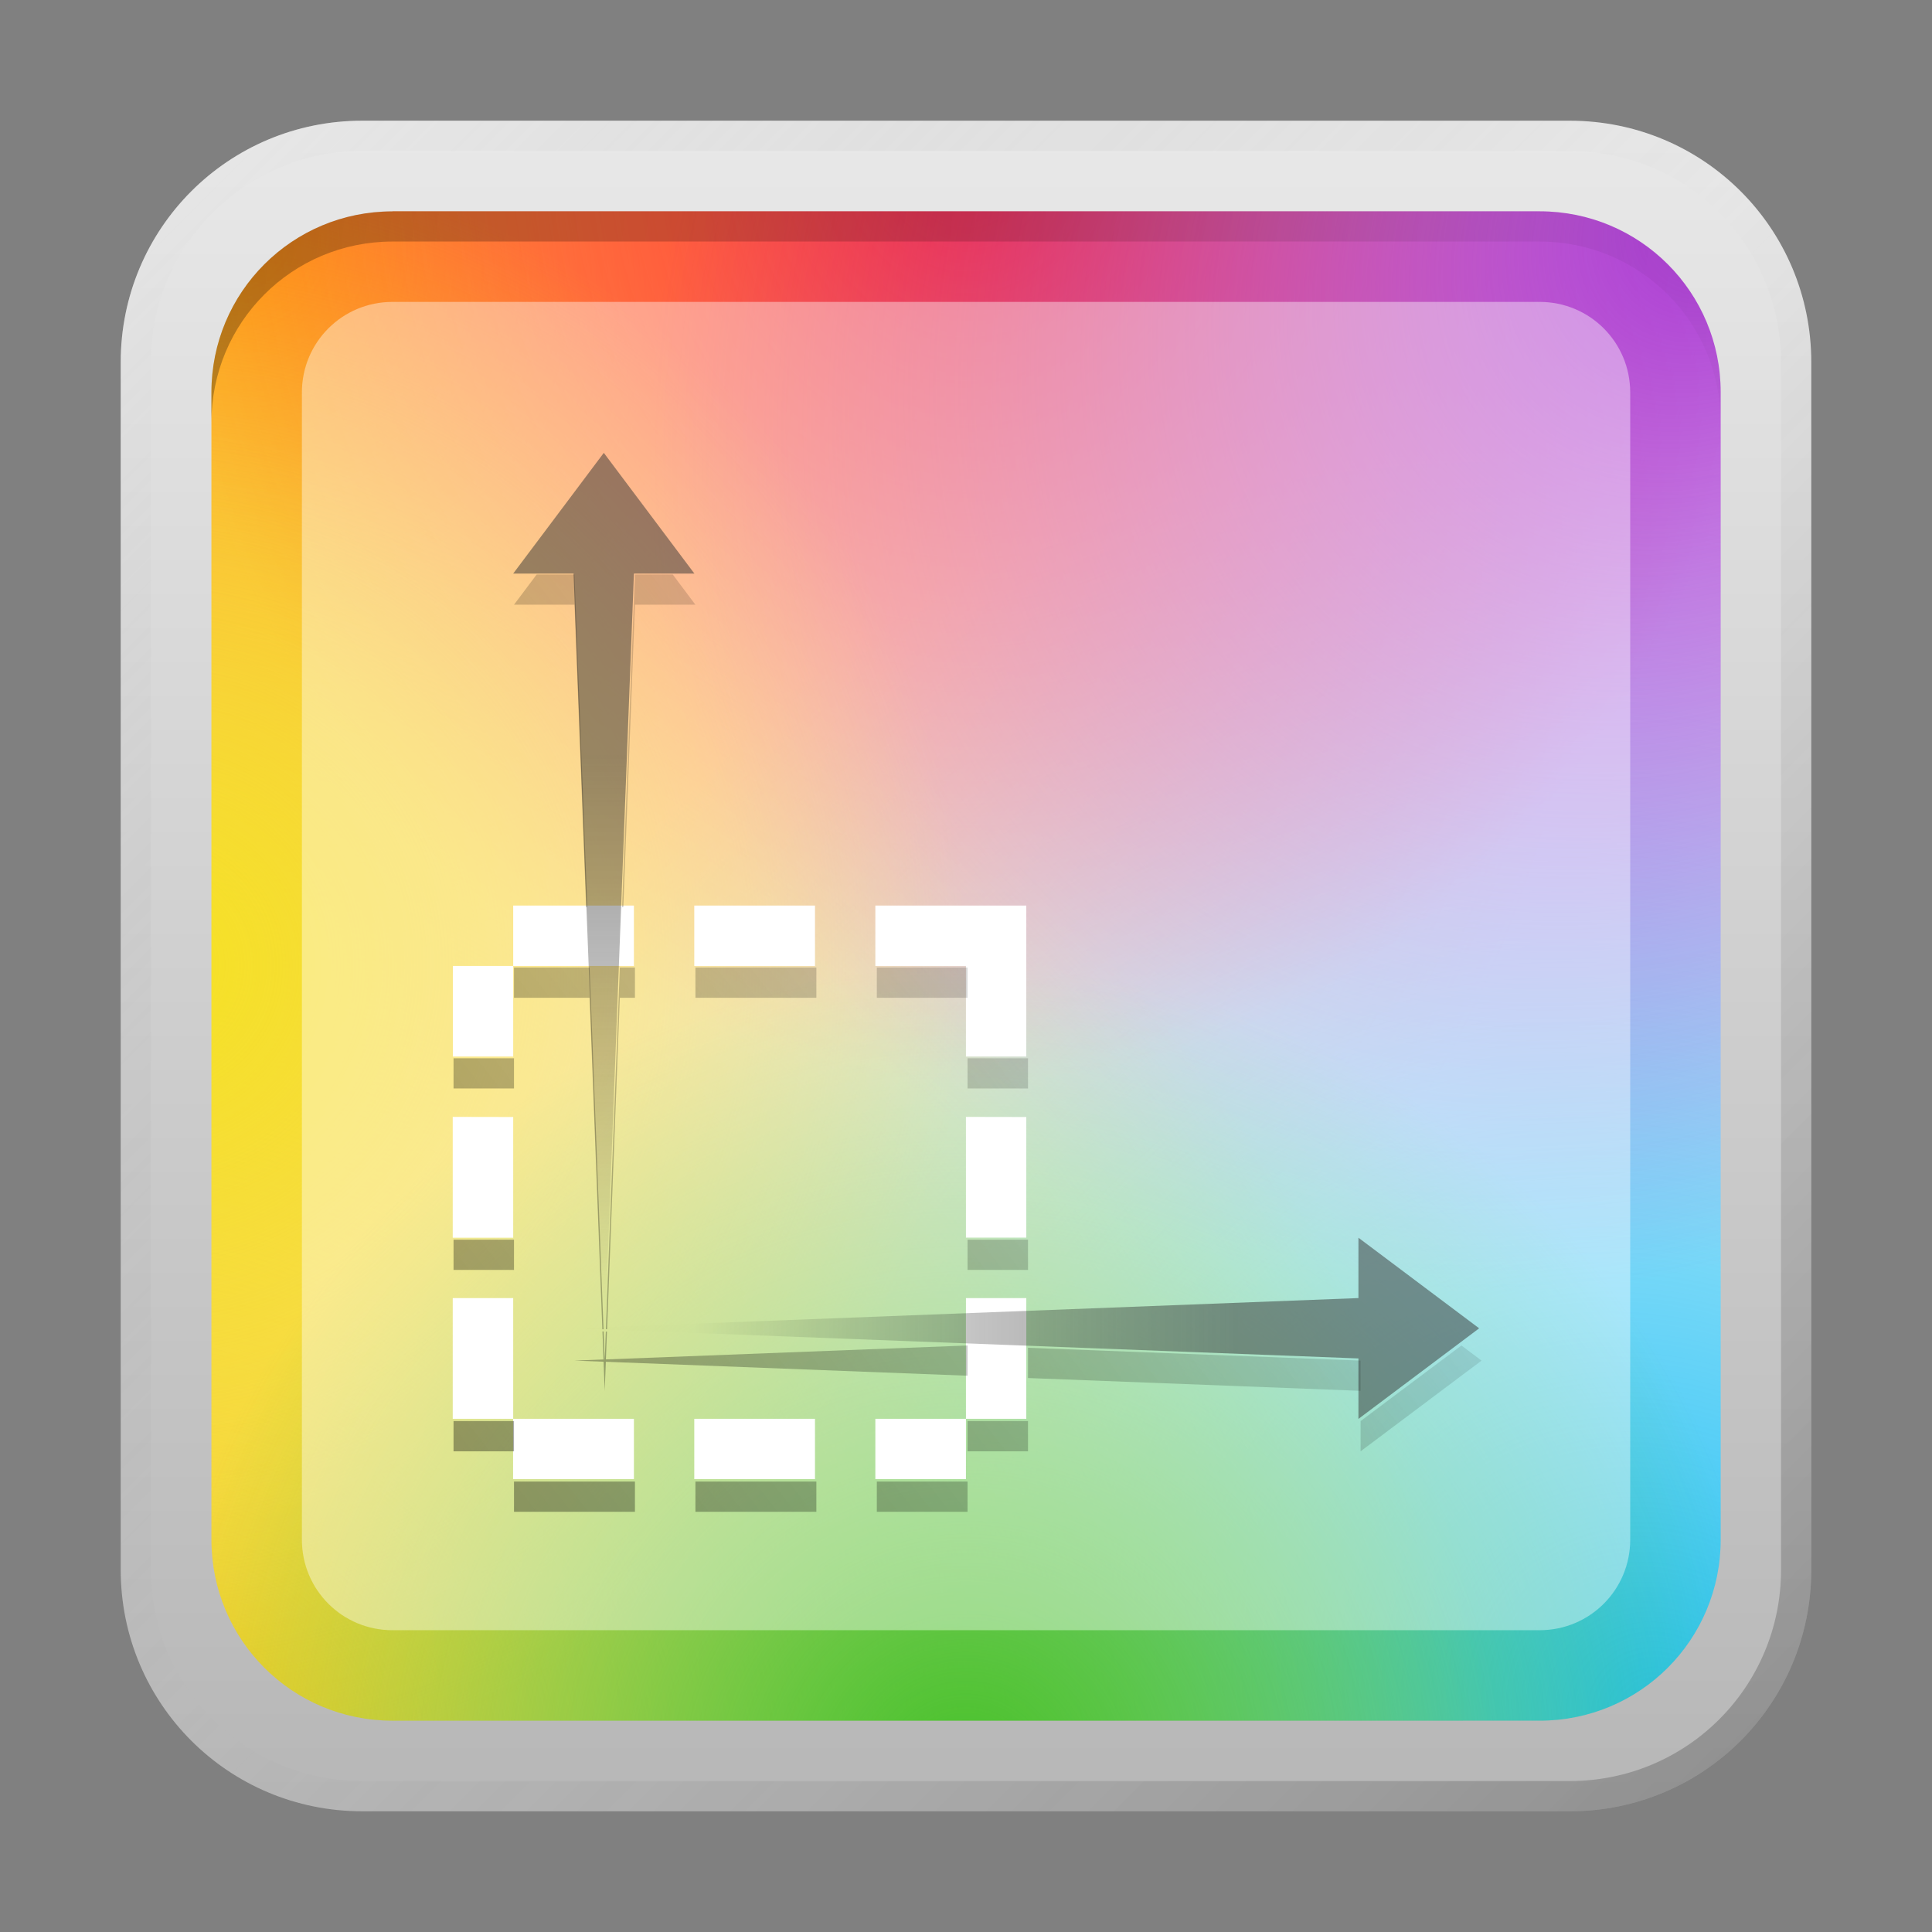 <?xml version="1.0" encoding="UTF-8" standalone="no"?>
<!-- Created with Inkscape (http://www.inkscape.org/) -->

<svg
   width="64"
   height="64"
   viewBox="0 0 16.933 16.933"
   version="1.1"
   id="svg5"
   inkscape:version="1.1.1 (3bf5ae0d25, 2021-09-20, custom)"
   sodipodi:docname="preferences-desktop-display-color.svg"
   xmlns:inkscape="http://www.inkscape.org/namespaces/inkscape"
   xmlns:sodipodi="http://sodipodi.sourceforge.net/DTD/sodipodi-0.dtd"
   xmlns:xlink="http://www.w3.org/1999/xlink"
   xmlns="http://www.w3.org/2000/svg"
   xmlns:svg="http://www.w3.org/2000/svg">
  <rect x="0" y="0" width="16.933" height="16.933" fill="#808080" stroke="none"/>
  <sodipodi:namedview
     id="namedview7"
     pagecolor="#ffffff"
     bordercolor="#666666"
     borderopacity="1.0"
     inkscape:pageshadow="2"
     inkscape:pageopacity="0.0"
     inkscape:pagecheckerboard="0"
     inkscape:document-units="px"
     showgrid="false"
     units="px"
     height="48px"
     inkscape:zoom="8"
     inkscape:cx="35.75"
     inkscape:cy="46.375"
     inkscape:window-width="1368"
     inkscape:window-height="817"
     inkscape:window-x="258"
     inkscape:window-y="128"
     inkscape:window-maximized="0"
     inkscape:current-layer="svg5"
     inkscape:lockguides="true"
     inkscape:snap-nodes="false" />
  <defs
     id="defs2">
    <linearGradient
       inkscape:collect="always"
       id="linearGradient2415">
      <stop
         style="stop-color:#333333;stop-opacity:0.5"
         offset="0"
         id="stop2411" />
      <stop
         style="stop-color:#010101;stop-opacity:0.005"
         offset="1"
         id="stop2413" />
    </linearGradient>
    <linearGradient
       inkscape:collect="always"
       id="linearGradient2043">
      <stop
         style="stop-color:#010101;stop-opacity:1"
         offset="0"
         id="stop2039" />
      <stop
         style="stop-color:#010101;stop-opacity:0.005"
         offset="1"
         id="stop2041" />
    </linearGradient>
    <linearGradient
       inkscape:collect="always"
       id="linearGradient15132">
      <stop
         style="stop-color:#f5e224;stop-opacity:1;"
         offset="0"
         id="stop15128" />
      <stop
         style="stop-color:#f5e224;stop-opacity:0;"
         offset="1"
         id="stop15130" />
    </linearGradient>
    <linearGradient
       inkscape:collect="always"
       id="linearGradient12059">
      <stop
         style="stop-color:#47c12a;stop-opacity:1;"
         offset="0"
         id="stop12055" />
      <stop
         style="stop-color:#47c12a;stop-opacity:0;"
         offset="1"
         id="stop12057" />
    </linearGradient>
    <linearGradient
       inkscape:collect="always"
       id="linearGradient10051">
      <stop
         style="stop-color:#aa3ad4;stop-opacity:1"
         offset="0"
         id="stop10047" />
      <stop
         style="stop-color:#aa3ad4;stop-opacity:0"
         offset="1"
         id="stop10049" />
    </linearGradient>
    <linearGradient
       inkscape:collect="always"
       id="linearGradient7221">
      <stop
         style="stop-color:#ff2a2a;stop-opacity:1"
         offset="0"
         id="stop7217" />
      <stop
         style="stop-color:#ff2929;stop-opacity:0.004"
         offset="1"
         id="stop7219" />
    </linearGradient>
    <linearGradient
       inkscape:collect="always"
       id="linearGradient5569">
      <stop
         style="stop-color:#f5cc24;stop-opacity:1;"
         offset="0"
         id="stop5565" />
      <stop
         style="stop-color:#f5cc24;stop-opacity:0"
         offset="1"
         id="stop5567" />
    </linearGradient>
    <linearGradient
       inkscape:collect="always"
       id="linearGradient3954">
      <stop
         style="stop-color:#24c2f5;stop-opacity:1;"
         offset="0"
         id="stop3950" />
      <stop
         style="stop-color:#24c2f5;stop-opacity:0;"
         offset="1"
         id="stop3952" />
    </linearGradient>
    <linearGradient
       inkscape:collect="always"
       id="linearGradient1603">
      <stop
         style="stop-color:#ff910c;stop-opacity:1;"
         offset="0"
         id="stop1599" />
      <stop
         style="stop-color:#ff910c;stop-opacity:0;"
         offset="1"
         id="stop1601" />
    </linearGradient>
    <linearGradient
       inkscape:collect="always"
       xlink:href="#linearGradient37218"
       id="linearGradient1781"
       x1="2.8346456e-08"
       y1="2.2677165e-07"
       x2="64"
       y2="64"
       gradientUnits="userSpaceOnUse"
       gradientTransform="scale(0.265)" />
    <linearGradient
       inkscape:collect="always"
       id="linearGradient37218">
      <stop
         style="stop-color:#ffffff;stop-opacity:1"
         offset="0"
         id="stop37214" />
      <stop
         style="stop-color:#717171;stop-opacity:0.004"
         offset="0.497"
         id="stop37220" />
      <stop
         style="stop-color:#000000;stop-opacity:1"
         offset="1"
         id="stop37216" />
    </linearGradient>
    <radialGradient
       inkscape:collect="always"
       xlink:href="#linearGradient1603"
       id="radialGradient1605"
       cx="0.878"
       cy="0.211"
       fx="0.878"
       fy="0.211"
       r="7.408"
       gradientUnits="userSpaceOnUse"
       gradientTransform="matrix(-1.033,1.033,-1.27,-1.27,3.008,1.193)" />
    <radialGradient
       inkscape:collect="always"
       xlink:href="#linearGradient3954"
       id="radialGradient3956"
       cx="14.817"
       cy="15.346"
       fx="14.817"
       fy="15.346"
       r="7.408"
       gradientUnits="userSpaceOnUse"
       gradientTransform="matrix(1,-0.993,1.129,1.137,-17.553,12.373)" />
    <radialGradient
       inkscape:collect="always"
       xlink:href="#linearGradient5569"
       id="radialGradient5571"
       cx="1.587"
       cy="15.346"
       fx="1.587"
       fy="15.346"
       r="7.408"
       gradientUnits="userSpaceOnUse"
       gradientTransform="matrix(1.006,-0.976,1.188,1.224,-17.992,-2.138)" />
    <radialGradient
       inkscape:collect="always"
       xlink:href="#linearGradient7221"
       id="radialGradient7223"
       cx="8.467"
       cy="2.157"
       fx="8.467"
       fy="2.157"
       r="7.408"
       gradientUnits="userSpaceOnUse"
       gradientTransform="matrix(-0.964,4.1381786e-6,-3.3669829e-7,-1.102,16.631,3.7)" />
    <radialGradient
       inkscape:collect="always"
       xlink:href="#linearGradient10051"
       id="radialGradient10053"
       cx="15.346"
       cy="1.587"
       fx="15.346"
       fy="1.587"
       r="7.408"
       gradientUnits="userSpaceOnUse"
       gradientTransform="matrix(-0.809,-0.776,0.98,-1.022,25.956,15.364)" />
    <radialGradient
       inkscape:collect="always"
       xlink:href="#linearGradient12059"
       id="radialGradient12061"
       cx="8.467"
       cy="15.875"
       fx="8.467"
       fy="15.875"
       r="7.408"
       gradientUnits="userSpaceOnUse"
       gradientTransform="matrix(0.964,0,0,0.964,0.302,0.302)" />
    <radialGradient
       inkscape:collect="always"
       xlink:href="#linearGradient15132"
       id="radialGradient15134"
       cx="20.066"
       cy="4.068"
       fx="20.066"
       fy="4.068"
       r="7.408"
       gradientUnits="userSpaceOnUse"
       gradientTransform="matrix(0,0.964,-0.964,0,5.246,-10.883)" />
    <linearGradient
       inkscape:collect="always"
       xlink:href="#linearGradient1254"
       id="linearGradient1256"
       x1="50"
       y1="64"
       x2="50"
       y2="2.2677165e-07"
       gradientUnits="userSpaceOnUse"
       gradientTransform="scale(0.265)" />
    <linearGradient
       inkscape:collect="always"
       id="linearGradient1254">
      <stop
         style="stop-color:#b3b3b3;stop-opacity:1;"
         offset="0"
         id="stop1250" />
      <stop
         style="stop-color:#ececec;stop-opacity:1"
         offset="1"
         id="stop1252" />
    </linearGradient>
    <linearGradient
       inkscape:collect="always"
       xlink:href="#linearGradient2415"
       id="linearGradient5498"
       x1="5.027"
       y1="6.879"
       x2="5.027"
       y2="11.642"
       gradientUnits="userSpaceOnUse"
       gradientTransform="translate(0.265,-0.265)" />
    <linearGradient
       inkscape:collect="always"
       xlink:href="#linearGradient2415"
       id="linearGradient5920"
       x1="10.583"
       y1="11.906"
       x2="5.821"
       y2="11.906"
       gradientUnits="userSpaceOnUse"
       gradientTransform="translate(0.265,-0.265)" />
    <linearGradient
       inkscape:collect="always"
       xlink:href="#linearGradient1272"
       id="linearGradient1274"
       x1="3"
       y1="6.5"
       x2="61"
       y2="14.5"
       gradientUnits="userSpaceOnUse"
       gradientTransform="scale(0.265)" />
    <linearGradient
       inkscape:collect="always"
       id="linearGradient1272">
      <stop
         style="stop-color:#000000;stop-opacity:1;"
         offset="0"
         id="stop1268" />
      <stop
         style="stop-color:#000000;stop-opacity:0;"
         offset="1"
         id="stop1270" />
    </linearGradient>
    <linearGradient
       inkscape:collect="always"
       xlink:href="#linearGradient2043"
       id="linearGradient1419"
       x1="13"
       y1="54.5"
       x2="49"
       y2="26.5"
       gradientUnits="userSpaceOnUse" />
  </defs>
  <path
     id="rect863"
     style="fill:#ffffff;stroke-width:0.255"
     d="M 3.364,1.323 H 13.569 c 1.131,0 2.041,0.91 2.041,2.041 V 13.569 c 0,1.131 -0.91,2.041 -2.041,2.041 H 3.364 c -1.131,0 -2.041,-0.91 -2.041,-2.041 V 3.364 c 0,-1.131 0.91,-2.041 2.041,-2.041 z" />
  <path
     id="rect849"
     style="opacity:1;fill:url(#radialGradient1605);stroke-width:0.171;stroke-linecap:round;stroke-linejoin:round"
     d="m 3.364,1.323 h 10.205 c 1.131,0 2.041,0.91 2.041,2.041 v 10.205 c 0,1.131 -0.91,2.041 -2.041,2.041 H 3.364 c -1.131,0 -2.041,-0.91 -2.041,-2.041 V 3.364 c 0,-1.131 0.91,-2.041 2.041,-2.041 z" />
  <rect
     style="opacity:1;fill:url(#radialGradient3956);fill-opacity:1;stroke-width:0.171;stroke-linecap:round;stroke-linejoin:round"
     id="rect2770"
     width="14.287"
     height="14.287"
     x="1.323"
     y="1.323"
     ry="2.041" />
  <rect
     style="opacity:1;fill:url(#radialGradient5571);fill-opacity:1;stroke-width:0.171;stroke-linecap:round;stroke-linejoin:round"
     id="rect4922"
     width="14.287"
     height="14.287"
     x="1.323"
     y="1.323"
     ry="2.041" />
  <rect
     style="opacity:1;fill:url(#radialGradient7223);fill-opacity:1;stroke-width:0.171;stroke-linecap:round;stroke-linejoin:round"
     id="rect5961"
     width="14.287"
     height="14.287"
     x="1.323"
     y="1.323"
     ry="2.041" />
  <rect
     style="opacity:1;fill:url(#radialGradient10053);fill-opacity:1;stroke-width:0.171;stroke-linecap:round;stroke-linejoin:round"
     id="rect8637"
     width="14.287"
     height="14.287"
     x="1.323"
     y="1.323"
     ry="2.041" />
  <rect
     style="opacity:1;fill:url(#radialGradient15134);fill-opacity:1;stroke-width:0.171;stroke-linecap:round;stroke-linejoin:round"
     id="rect14620"
     width="14.287"
     height="14.287"
     x="1.323"
     y="1.323"
     ry="2.041" />
  <rect
     style="opacity:1;fill:url(#radialGradient12061);fill-opacity:1;stroke-width:0.171;stroke-linecap:round;stroke-linejoin:round"
     id="rect11481"
     width="14.287"
     height="14.287"
     x="1.323"
     y="1.323"
     ry="2.041" />
  <path
     id="rect867"
     style="fill:url(#linearGradient1256);fill-opacity:1;stroke-width:2.381;stroke-linecap:round;stroke-linejoin:round"
     d="m 3.175,1.058 c -1.173,0 -2.117,0.944 -2.117,2.117 V 13.758 c 0,1.173 0.944,2.117 2.117,2.117 H 13.758 c 1.173,0 2.117,-0.944 2.117,-2.117 V 3.175 c 0,-1.173 -0.944,-2.117 -2.117,-2.117 z m 0.265,0.794 H 13.494 c 0.879,0 1.587,0.708 1.587,1.587 V 13.494 c 0,0.879 -0.708,1.587 -1.587,1.587 H 3.44 c -0.879,0 -1.587,-0.708 -1.587,-1.587 V 3.44 c 0,-0.879 0.708,-1.587 1.587,-1.587 z" />
  <path
     id="rect872"
     style="opacity:0.3;fill:url(#linearGradient1274);fill-opacity:1;stroke-width:2.381;stroke-linecap:round;stroke-linejoin:round"
     d="m 3.44,1.852 c -0.879,0 -1.587,0.708 -1.587,1.587 v 0.265 c 0,-0.879 0.708,-1.587 1.587,-1.587 H 13.494 c 0.879,0 1.587,0.708 1.587,1.587 v -0.265 c 0,-0.879 -0.708,-1.587 -1.587,-1.587 z" />
  <path
     id="rect889"
     style="opacity:0.4;fill:#ffffff;fill-opacity:1;stroke-width:0.265;stroke-linecap:round;stroke-linejoin:round"
     d="M 3.44,2.646 H 13.494 c 0.44,0 0.794,0.354 0.794,0.794 V 13.494 c 0,0.44 -0.354,0.794 -0.794,0.794 H 3.44 c -0.44,0 -0.794,-0.354 -0.794,-0.794 V 3.44 c 0,-0.44 0.354,-0.794 0.794,-0.794 z"
     sodipodi:nodetypes="sssssssss" />
  <path
     id="rect3950"
     style="opacity:1;fill:#ffffff;fill-opacity:1;stroke-width:0.216;stroke-linecap:round;stroke-linejoin:round"
     d="m 4.498,7.937 v 0.529 H 5.556 v -0.529 z m 0,0.529 H 3.969 v 0.794 H 4.498 Z m 1.587,-0.529 v 0.529 h 1.058 v -0.529 z m 1.587,0 v 0.529 h 0.794 v 0.794 h 0.529 v -1.323 z m -3.704,1.852 V 10.848 H 4.498 V 9.79 Z m 4.498,0 v 1.058 h 0.529 V 9.79 Z m -4.498,1.588 v 1.058 H 4.498 v -1.058 z m 0.529,1.058 v 0.529 H 5.556 v -0.529 z m 3.969,-1.058 v 1.058 h 0.529 v -1.058 z m 0,1.058 h -0.794 v 0.529 h 0.794 z m -2.381,0 v 0.529 h 1.058 v -0.529 z" />
  <path
     id="rect1481"
     style="fill:url(#linearGradient5920);fill-opacity:1;stroke-width:0.216;stroke-linecap:round;stroke-linejoin:round"
     d="m 11.906,11.377 v -0.529 l 1.058,0.794 -1.058,0.794 V 11.906 L 5.027,11.642 Z"
     sodipodi:nodetypes="ccccccc" />
  <path
     id="rect1481-3"
     style="fill:url(#linearGradient5498);fill-opacity:1.0;stroke-width:0.216;stroke-linecap:round;stroke-linejoin:round"
     d="M 5.556,5.027 5.292,11.906 5.027,5.027 H 4.498 l 0.794,-1.058 0.794,1.058 z"
     sodipodi:nodetypes="ccccccc" />
  <path
     id="rect1345"
     style="opacity:0.3;fill:url(#linearGradient1781);fill-opacity:1;stroke-width:0.265"
     d="m 3.175,1.058 c -1.173,0 -2.117,0.944 -2.117,2.117 V 13.758 c 0,1.173 0.944,2.117 2.117,2.117 H 13.758 c 1.173,0 2.117,-0.944 2.117,-2.117 V 3.175 c 0,-1.173 -0.944,-2.117 -2.117,-2.117 z m 0,0.265 H 13.758 c 1.026,0 1.852,0.826 1.852,1.852 V 13.758 c 0,1.026 -0.826,1.852 -1.852,1.852 H 3.175 c -1.026,0 -1.852,-0.826 -1.852,-1.852 V 3.175 c 0,-1.026 0.826,-1.852 1.852,-1.852 z" />
  <path
     id="rect3950-7"
     style="opacity:0.4;fill:url(#linearGradient1419);fill-opacity:1.0;stroke-width:0.816;stroke-linecap:round;stroke-linejoin:round"
     d="M 17.75 19 L 17 20 L 19 20 L 19.385 30 L 19.424 30 L 19 19 L 17.75 19 z M 21 19 L 20.576 30 L 20.615 30 L 21 20 L 23 20 L 22.25 19 L 21 19 z M 17 32 L 17 33 L 19.5 33 L 19.922 43.965 L 19.961 43.963 L 19.5 32 L 17 32 z M 20.5 32 L 20.039 43.961 L 20.078 43.959 L 20.5 33 L 21 33 L 21 32 L 20.5 32 z M 23 32 L 23 33 L 27 33 L 27 32 L 23 32 z M 29 32 L 29 33 L 32 33 L 32 32 L 29 32 z M 15 35 L 15 36 L 17 36 L 17 35 L 15 35 z M 32 35 L 32 36 L 34 36 L 34 35 L 32 35 z M 15 41 L 15 42 L 17 42 L 17 41 L 15 41 z M 32 41 L 32 42 L 34 42 L 34 41 L 32 41 z M 19.926 44.035 L 19.961 44.963 L 19 45 L 19.963 45.037 L 20 46 L 20.037 45.039 L 32 45.5 L 32 44.5 L 20.039 44.961 L 20.074 44.041 L 20.037 44.039 L 20 45 L 19.963 44.037 L 19.926 44.035 z M 48.334 44.5 L 45 47 L 45 48 L 49 45 L 48.334 44.5 z M 34 44.576 L 34 45.576 L 45 46 L 45 45 L 34 44.576 z M 15 47 L 15 48 L 17 48 L 17 47 L 15 47 z M 32 47 L 32 48 L 34 48 L 34 47 L 32 47 z M 17 49 L 17 50 L 21 50 L 21 49 L 17 49 z M 23 49 L 23 50 L 27 50 L 27 49 L 23 49 z M 29 49 L 29 50 L 32 50 L 32 49 L 29 49 z "
     transform="scale(0.265)" />
</svg>
